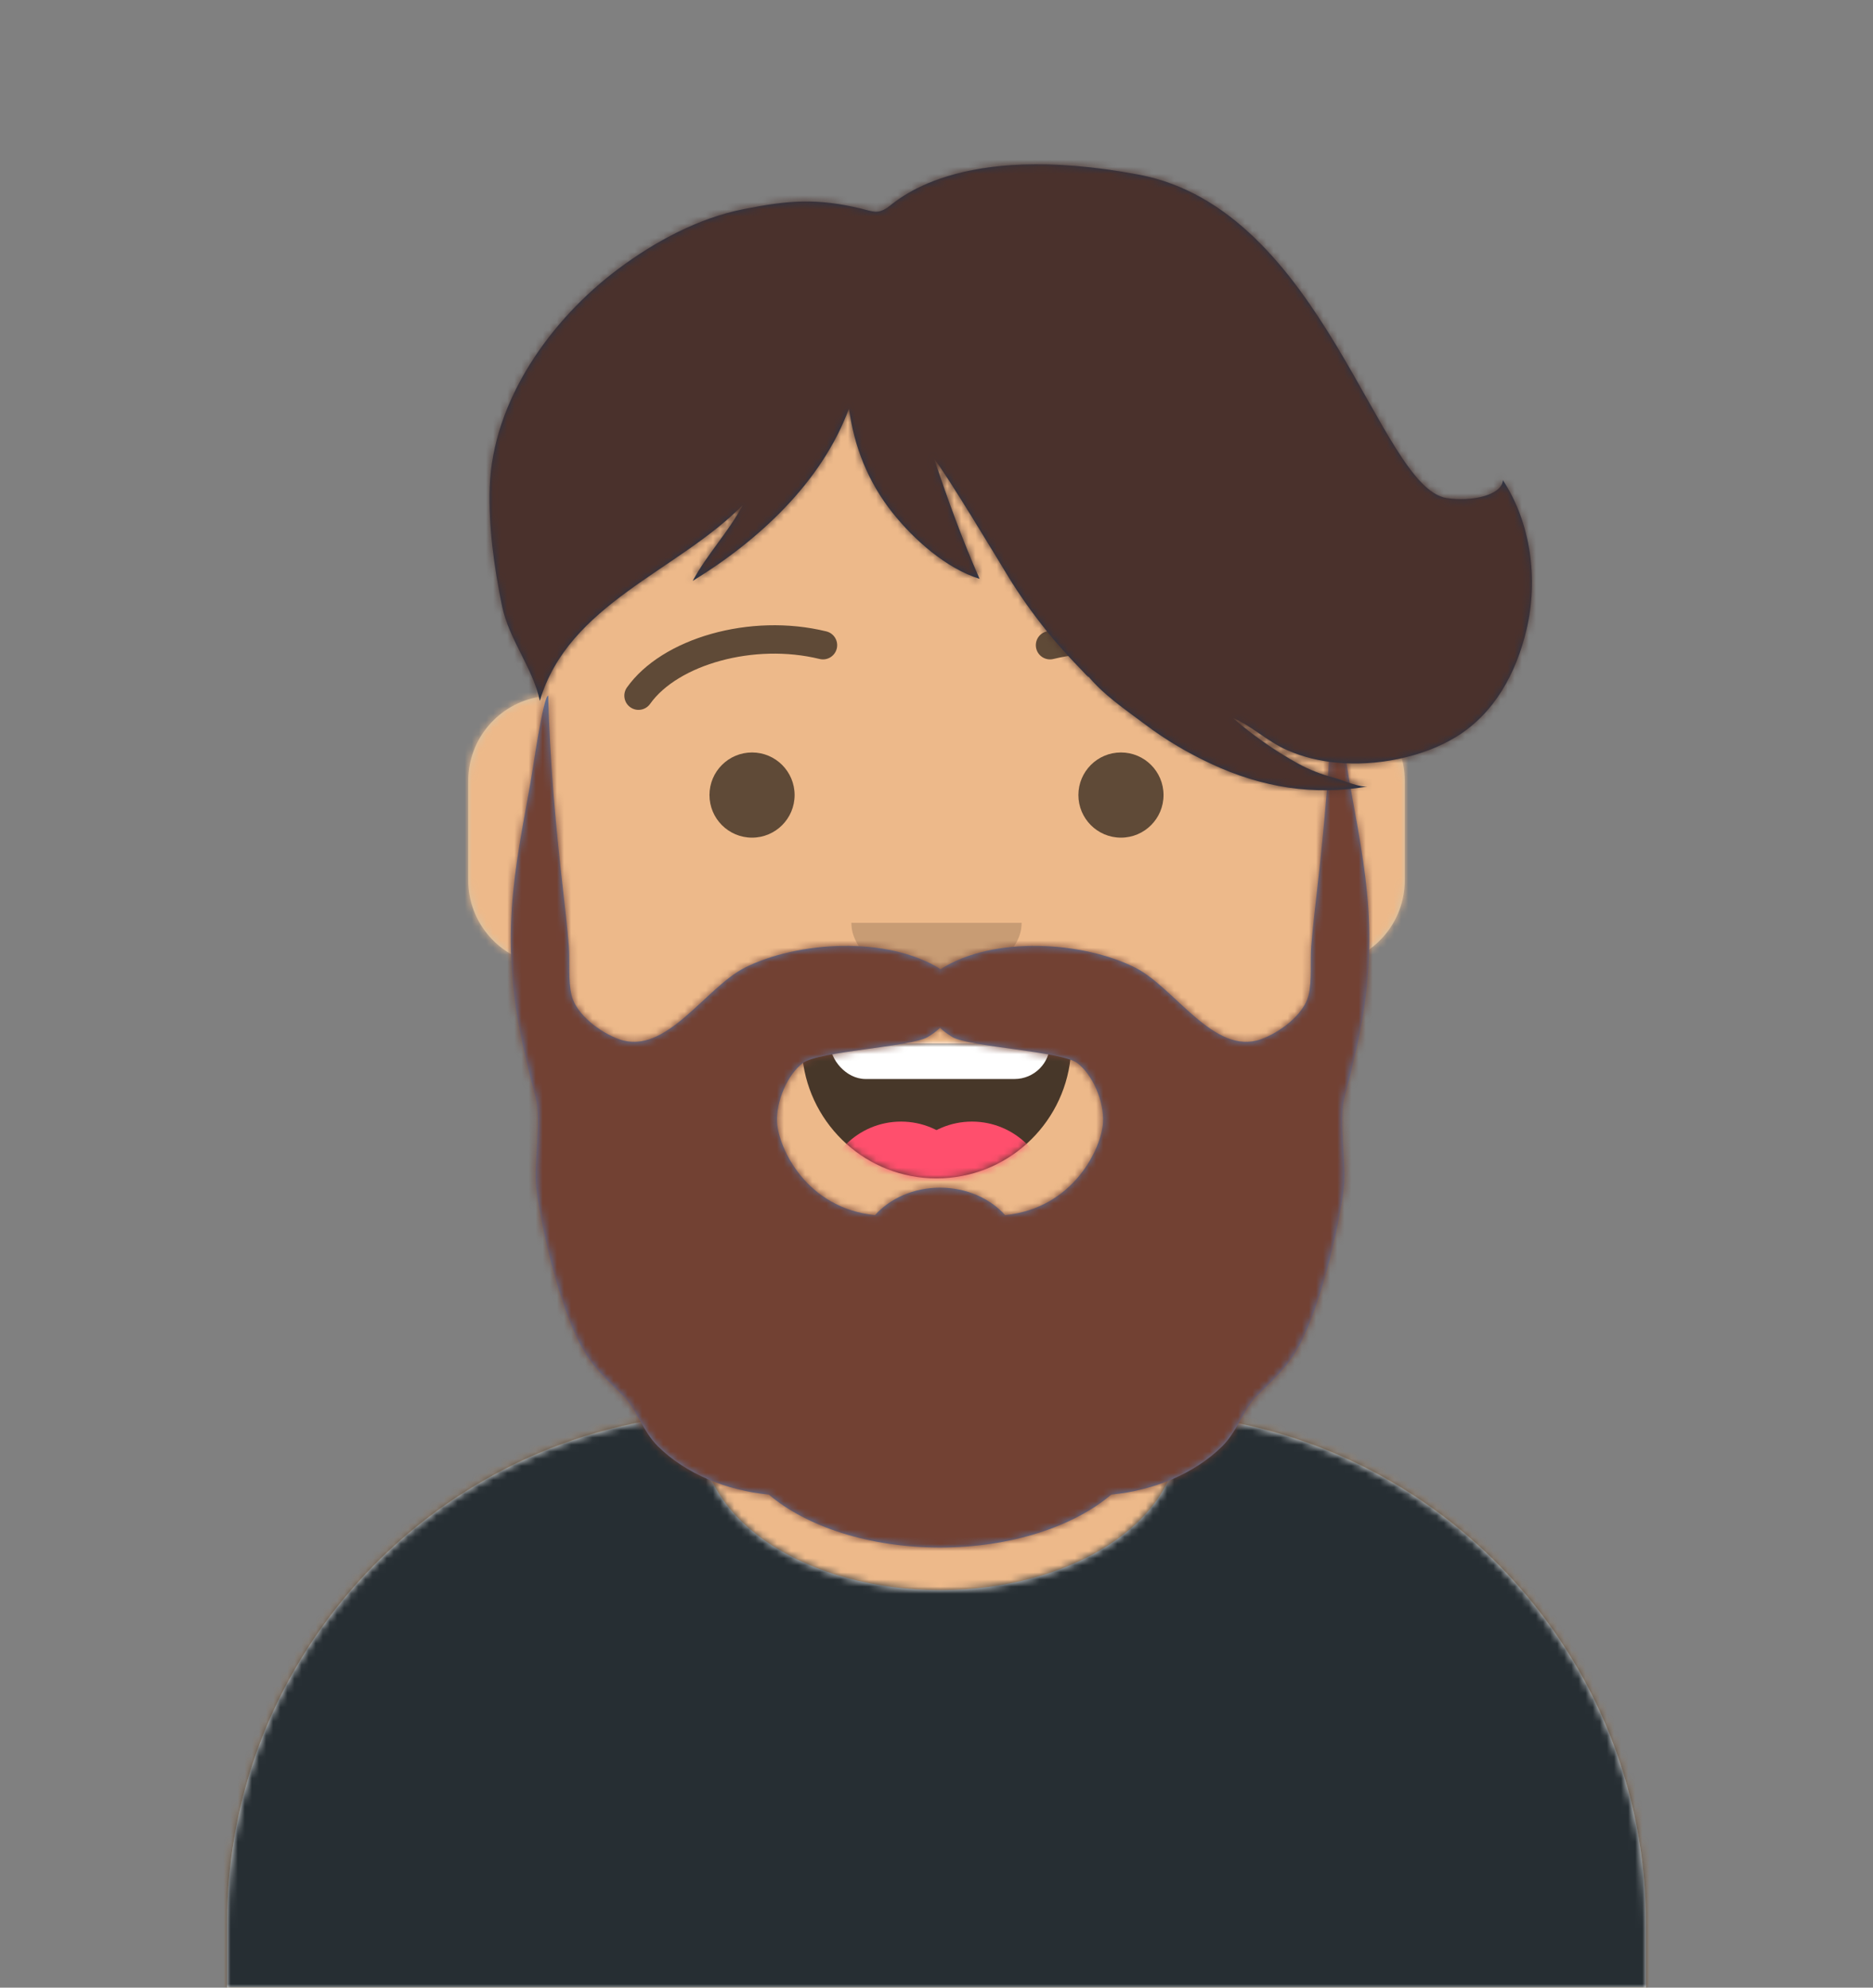 <svg width="264" height="280" viewBox="0 0 264 280" fill="none" xmlns="http://www.w3.org/2000/svg">
<rect x="0" y="0" width="264" height="280" fill="#808080" stroke="none"/>
<path fill-rule="evenodd" clip-rule="evenodd" d="M132 36C101.072 36 76 61.072 76 92V98.166C70.325 99.118 66 104.054 66 110V124C66 130.052 70.48 135.058 76.305 135.881C78.372 155.687 90.763 172.422 108 180.611V199H104C64.236 199 32 231.236 32 271V280H232V271C232 231.236 199.764 199 160 199H156V180.611C173.237 172.422 185.628 155.687 187.695 135.881C193.52 135.058 198 130.052 198 124V110C198 104.054 193.675 99.118 188 98.166V92C188 61.072 162.928 36 132 36Z" fill="#D0C6AC"/>
<mask id="mask0" mask-type="alpha" maskUnits="userSpaceOnUse" x="32" y="36" width="200" height="244">
<path fill-rule="evenodd" clip-rule="evenodd" d="M132 36C101.072 36 76 61.072 76 92V98.166C70.325 99.118 66 104.054 66 110V124C66 130.052 70.48 135.058 76.305 135.881C78.372 155.687 90.763 172.422 108 180.611V199H104C64.236 199 32 231.236 32 271V280H232V271C232 231.236 199.764 199 160 199H156V180.611C173.237 172.422 185.628 155.687 187.695 135.881C193.52 135.058 198 130.052 198 124V110C198 104.054 193.675 99.118 188 98.166V92C188 61.072 162.928 36 132 36Z" fill="white"/>
</mask>
<g mask="url(#mask0)">
<rect y="36" width="264" height="244" fill="#EDB98A"/>
<path fill-rule="evenodd" clip-rule="evenodd" d="M76 130V138C76 168.928 101.072 194 132 194C162.928 194 188 168.928 188 138V130C188 160.928 162.928 186 132 186C101.072 186 76 160.928 76 130Z" fill="black" fill-opacity="0.1"/>
</g>
<path fill-rule="evenodd" clip-rule="evenodd" d="M166 202.5C166 214.374 151.002 224 132.5 224C113.998 224 99 214.374 99 202.5C99 201.377 99.134 200.274 99.393 199.197C61.775 201.572 32 232.835 32 271.052V280H232V271.052C232 233.18 202.76 202.137 165.624 199.268C165.872 200.322 166 201.402 166 202.5Z" fill="#E6E6E6"/>
<mask id="mask1" mask-type="alpha" maskUnits="userSpaceOnUse" x="32" y="199" width="200" height="81">
<path fill-rule="evenodd" clip-rule="evenodd" d="M166 202.5C166 214.374 151.002 224 132.5 224C113.998 224 99 214.374 99 202.5C99 201.377 99.134 200.274 99.393 199.197C61.775 201.572 32 232.835 32 271.052V280H232V271.052C232 233.18 202.76 202.137 165.624 199.268C165.872 200.322 166 201.402 166 202.5Z" fill="white"/>
</mask>
<g mask="url(#mask1)">
<rect y="170" width="264" height="110" fill="#262E33"/>
</g>
<path fill-rule="evenodd" clip-rule="evenodd" d="M113.118 149.128C114.176 158.62 122.226 166 132 166C141.804 166 149.874 158.574 150.892 149.04C150.974 148.273 150.117 147 149.043 147C134.149 147 122.738 147 115.087 147C114.007 147 113.012 148.178 113.118 149.128Z" fill="black" fill-opacity="0.7"/>
<mask id="mask2" mask-type="alpha" maskUnits="userSpaceOnUse" x="113" y="147" width="38" height="19">
<path fill-rule="evenodd" clip-rule="evenodd" d="M113.118 149.128C114.176 158.62 122.226 166 132 166C141.804 166 149.874 158.574 150.892 149.04C150.974 148.273 150.117 147 149.043 147C134.149 147 122.738 147 115.087 147C114.007 147 113.012 148.178 113.118 149.128Z" fill="white"/>
</mask>
<g mask="url(#mask2)">
<rect x="117" y="136" width="31" height="16" rx="5" fill="white"/>
<path fill-rule="evenodd" clip-rule="evenodd" d="M127 180C133.075 180 138 175.075 138 169C138 162.925 133.075 158 127 158C120.925 158 116 162.925 116 169C116 175.075 120.925 180 127 180Z" fill="#FF4F6D"/>
<path fill-rule="evenodd" clip-rule="evenodd" d="M137 180C143.075 180 148 175.075 148 169C148 162.925 143.075 158 137 158C130.925 158 126 162.925 126 169C126 175.075 130.925 180 137 180Z" fill="#FF4F6D"/>
</g>
<path fill-rule="evenodd" clip-rule="evenodd" d="M120 130C120 134.418 125.373 138 132 138V138C138.627 138 144 134.418 144 130" fill="black" fill-opacity="0.16"/>
<path fill-rule="evenodd" clip-rule="evenodd" d="M106 118C109.314 118 112 115.314 112 112C112 108.686 109.314 106 106 106C102.686 106 100 108.686 100 112C100 115.314 102.686 118 106 118Z" fill="black" fill-opacity="0.6"/>
<path fill-rule="evenodd" clip-rule="evenodd" d="M158 118C161.314 118 164 115.314 164 112C164 108.686 161.314 106 158 106C154.686 106 152 108.686 152 112C152 115.314 154.686 118 158 118Z" fill="black" fill-opacity="0.6"/>
<path d="M91.63 99.159C95.545 93.65 106.278 90.561 115.523 92.831C116.596 93.095 117.679 92.439 117.942 91.366C118.206 90.293 117.55 89.21 116.477 88.947C105.74 86.31 93.312 89.887 88.37 96.841C87.73 97.742 87.941 98.99 88.841 99.63C89.742 100.27 90.99 100.059 91.63 99.159Z" fill="black" fill-opacity="0.6"/>
<path d="M172.37 99.159C168.455 93.65 157.722 90.561 148.477 92.831C147.405 93.095 146.321 92.439 146.058 91.366C145.795 90.293 146.451 89.21 147.523 88.947C158.26 86.31 170.688 89.887 175.631 96.841C176.27 97.742 176.059 98.99 175.159 99.63C174.258 100.27 173.01 100.059 172.37 99.159Z" fill="black" fill-opacity="0.6"/>
<mask id="mask3" mask-type="alpha" maskUnits="userSpaceOnUse" x="0" y="0" width="264" height="280">
<rect width="264" height="280" fill="white"/>
</mask>
<g mask="url(#mask3)">
<path fill-rule="evenodd" clip-rule="evenodd" d="M113.18 149.737C115.363 148.105 128.407 147.479 130.758 146.089C131.492 145.655 132.061 145.216 132.5 144.78C132.939 145.216 133.509 145.655 134.242 146.089C136.593 147.479 149.637 148.105 151.82 149.737C154.03 151.391 155.644 155.185 155.467 158.151C155.255 161.71 151.361 170.203 141.672 171.181C139.558 168.828 136.237 167.31 132.5 167.31C128.763 167.31 125.442 168.828 123.328 171.181C113.639 170.203 109.745 161.71 109.533 158.151C109.357 155.185 110.97 151.391 113.18 149.737M151.142 166.906C151.143 166.906 151.145 166.905 151.146 166.905C151.144 166.905 151.143 166.906 151.142 166.906M113.845 166.901C113.849 166.903 113.857 166.906 113.862 166.908C113.857 166.906 113.851 166.903 113.845 166.901M192.863 127.985C192.474 122.03 191.278 116.152 190.234 110.286C189.953 108.707 188.424 98 187.735 98C187.502 107.109 186.702 116.08 185.67 125.139C185.361 127.848 185.038 130.556 184.825 133.274C184.654 135.47 184.96 138.122 184.428 140.246C183.749 142.952 180.348 145.478 177.703 146.411C171.103 148.737 165.598 139.108 159.961 136.291C152.643 132.635 140.064 131.764 132.582 136.53C124.936 131.764 112.357 132.635 105.039 136.291C99.402 139.108 93.897 148.737 87.297 146.411C84.652 145.478 81.25 142.952 80.572 140.246C80.04 138.122 80.346 135.47 80.175 133.274C79.962 130.556 79.639 127.848 79.33 125.139C78.298 116.08 77.498 107.109 77.265 98C76.576 98 75.047 108.707 74.766 110.286C73.722 116.152 72.526 122.03 72.138 127.985C71.739 134.105 72.215 140.167 73.47 146.163C74.069 149.028 74.769 151.876 75.519 154.704C76.353 157.847 75.199 163.966 75.572 167.192C76.279 173.296 79.154 185.2 82.383 190.451C83.944 192.989 85.773 194.574 87.817 196.619C89.783 198.588 90.604 201.64 92.726 203.737C96.682 207.645 102.446 209.971 108.366 210.543C113.677 215.05 122.506 218 132.5 218C142.495 218 151.323 215.05 156.635 210.543C162.554 209.971 168.318 207.645 172.274 203.737C174.396 201.64 175.217 198.588 177.184 196.619C179.226 194.574 181.056 192.989 182.617 190.451C185.846 185.2 188.721 173.296 189.428 167.192C189.801 163.966 188.647 157.847 189.481 154.704C190.232 151.876 190.931 149.028 191.531 146.163C192.785 140.167 193.261 134.105 192.863 127.985Z" fill="#5E7AA9"/>
<mask id="mask4" mask-type="alpha" maskUnits="userSpaceOnUse" x="72" y="98" width="121" height="120">
<path fill-rule="evenodd" clip-rule="evenodd" d="M113.18 149.737C115.363 148.105 128.407 147.479 130.758 146.089C131.492 145.655 132.061 145.216 132.5 144.78C132.939 145.216 133.509 145.655 134.242 146.089C136.593 147.479 149.637 148.105 151.82 149.737C154.03 151.391 155.644 155.185 155.467 158.151C155.255 161.71 151.361 170.203 141.672 171.181C139.558 168.828 136.237 167.31 132.5 167.31C128.763 167.31 125.442 168.828 123.328 171.181C113.639 170.203 109.745 161.71 109.533 158.151C109.357 155.185 110.97 151.391 113.18 149.737M151.142 166.906C151.143 166.906 151.145 166.905 151.146 166.905C151.144 166.905 151.143 166.906 151.142 166.906M113.845 166.901C113.849 166.903 113.857 166.906 113.862 166.908C113.857 166.906 113.851 166.903 113.845 166.901M192.863 127.985C192.474 122.03 191.278 116.152 190.234 110.286C189.953 108.707 188.424 98 187.735 98C187.502 107.109 186.702 116.08 185.67 125.139C185.361 127.848 185.038 130.556 184.825 133.274C184.654 135.47 184.96 138.122 184.428 140.246C183.749 142.952 180.348 145.478 177.703 146.411C171.103 148.737 165.598 139.108 159.961 136.291C152.643 132.635 140.064 131.764 132.582 136.53C124.936 131.764 112.357 132.635 105.039 136.291C99.402 139.108 93.897 148.737 87.297 146.411C84.652 145.478 81.25 142.952 80.572 140.246C80.04 138.122 80.346 135.47 80.175 133.274C79.962 130.556 79.639 127.848 79.33 125.139C78.298 116.08 77.498 107.109 77.265 98C76.576 98 75.047 108.707 74.766 110.286C73.722 116.152 72.526 122.03 72.138 127.985C71.739 134.105 72.215 140.167 73.47 146.163C74.069 149.028 74.769 151.876 75.519 154.704C76.353 157.847 75.199 163.966 75.572 167.192C76.279 173.296 79.154 185.2 82.383 190.451C83.944 192.989 85.773 194.574 87.817 196.619C89.783 198.588 90.604 201.64 92.726 203.737C96.682 207.645 102.446 209.971 108.366 210.543C113.677 215.05 122.506 218 132.5 218C142.495 218 151.323 215.05 156.635 210.543C162.554 209.971 168.318 207.645 172.274 203.737C174.396 201.64 175.217 198.588 177.184 196.619C179.226 194.574 181.056 192.989 182.617 190.451C185.846 185.2 188.721 173.296 189.428 167.192C189.801 163.966 188.647 157.847 189.481 154.704C190.232 151.876 190.931 149.028 191.531 146.163C192.785 140.167 193.261 134.105 192.863 127.985Z" fill="white"/>
</mask>
<g mask="url(#mask4)">
<rect x="48" y="72" width="168" height="152" fill="#724133"/>
</g>
<path fill-rule="evenodd" clip-rule="evenodd" d="M87.183 37.856C92.324 34.024 98.402 30.74 104.742 29.478C111.189 28.196 115.101 27.885 121.447 29.405C123.08 29.797 123.631 30.186 125.068 29.257C126.279 28.474 134.73 19.767 160.489 24.6C186.523 29.485 194.258 68.675 203.915 70.166C207.395 70.703 211.697 69.782 211.831 67.639C215.795 73.673 216.839 81.646 215.159 88.713C213.712 94.799 210.662 100.517 205.17 103.85C200.444 106.717 193.91 107.966 188.449 107.437C185.963 107.197 183.703 106.674 181.417 105.671C178.658 104.462 176.46 102.28 173.753 101.128C176.579 103.576 179.655 105.735 182.929 107.546C184.568 108.453 186.232 109.078 188.042 109.57C189.277 109.906 191.803 111.051 192.998 110.752C185.19 112.148 177.837 110.932 170.678 107.589C167.447 106.081 164.34 104.257 161.487 102.113C158.654 99.983 155.393 97.806 153.176 95.004C154.107 96.207 152.479 94.417 152.264 94.198C151.656 93.578 151.061 92.946 150.477 92.303C149.475 91.199 148.48 90.075 147.547 88.912C145.553 86.426 143.695 83.83 142.039 81.109C140.362 78.353 133.681 67.236 131.664 64.619C133.569 70.327 135.644 76.037 138.071 81.544C133.358 80.074 128.788 76 125.776 72.204C122.384 67.928 120.376 62.936 119.668 57.538C115.843 67.954 106.883 76.168 97.636 81.833C99.639 78.103 102.692 74.948 104.688 71.155C95.497 80.484 80.12 85.048 76.093 98.729C75.061 93.971 71.74 90.148 70.746 85.296C69.641 79.907 68.849 74.187 69.024 68.68C69.422 56.438 77.656 44.958 87.183 37.856Z" fill="#28354B"/>
<mask id="mask5" mask-type="alpha" maskUnits="userSpaceOnUse" x="69" y="23" width="147" height="89">
<path fill-rule="evenodd" clip-rule="evenodd" d="M87.183 37.856C92.324 34.024 98.402 30.74 104.742 29.478C111.189 28.196 115.101 27.885 121.447 29.405C123.08 29.797 123.631 30.186 125.068 29.257C126.279 28.474 134.73 19.767 160.489 24.6C186.523 29.485 194.258 68.675 203.915 70.166C207.395 70.703 211.697 69.782 211.831 67.639C215.795 73.673 216.839 81.646 215.159 88.713C213.712 94.799 210.662 100.517 205.17 103.85C200.444 106.717 193.91 107.966 188.449 107.437C185.963 107.197 183.703 106.674 181.417 105.671C178.658 104.462 176.46 102.28 173.753 101.128C176.579 103.576 179.655 105.735 182.929 107.546C184.568 108.453 186.232 109.078 188.042 109.57C189.277 109.906 191.803 111.051 192.998 110.752C185.19 112.148 177.837 110.932 170.678 107.589C167.447 106.081 164.34 104.257 161.487 102.113C158.654 99.983 155.393 97.806 153.176 95.004C154.107 96.207 152.479 94.417 152.264 94.198C151.656 93.578 151.061 92.946 150.477 92.303C149.475 91.199 148.48 90.075 147.547 88.912C145.553 86.426 143.695 83.83 142.039 81.109C140.362 78.353 133.681 67.236 131.664 64.619C133.569 70.327 135.644 76.037 138.071 81.544C133.358 80.074 128.788 76 125.776 72.204C122.384 67.928 120.376 62.936 119.668 57.538C115.843 67.954 106.883 76.168 97.636 81.833C99.639 78.103 102.692 74.948 104.688 71.155C95.497 80.484 80.12 85.048 76.093 98.729C75.061 93.971 71.74 90.148 70.746 85.296C69.641 79.907 68.849 74.187 69.024 68.68C69.422 56.438 77.656 44.958 87.183 37.856Z" fill="white"/>
</mask>
<g mask="url(#mask5)">
<rect width="264" height="280" fill="#4A312C"/>
</g>
</g>
</svg>
